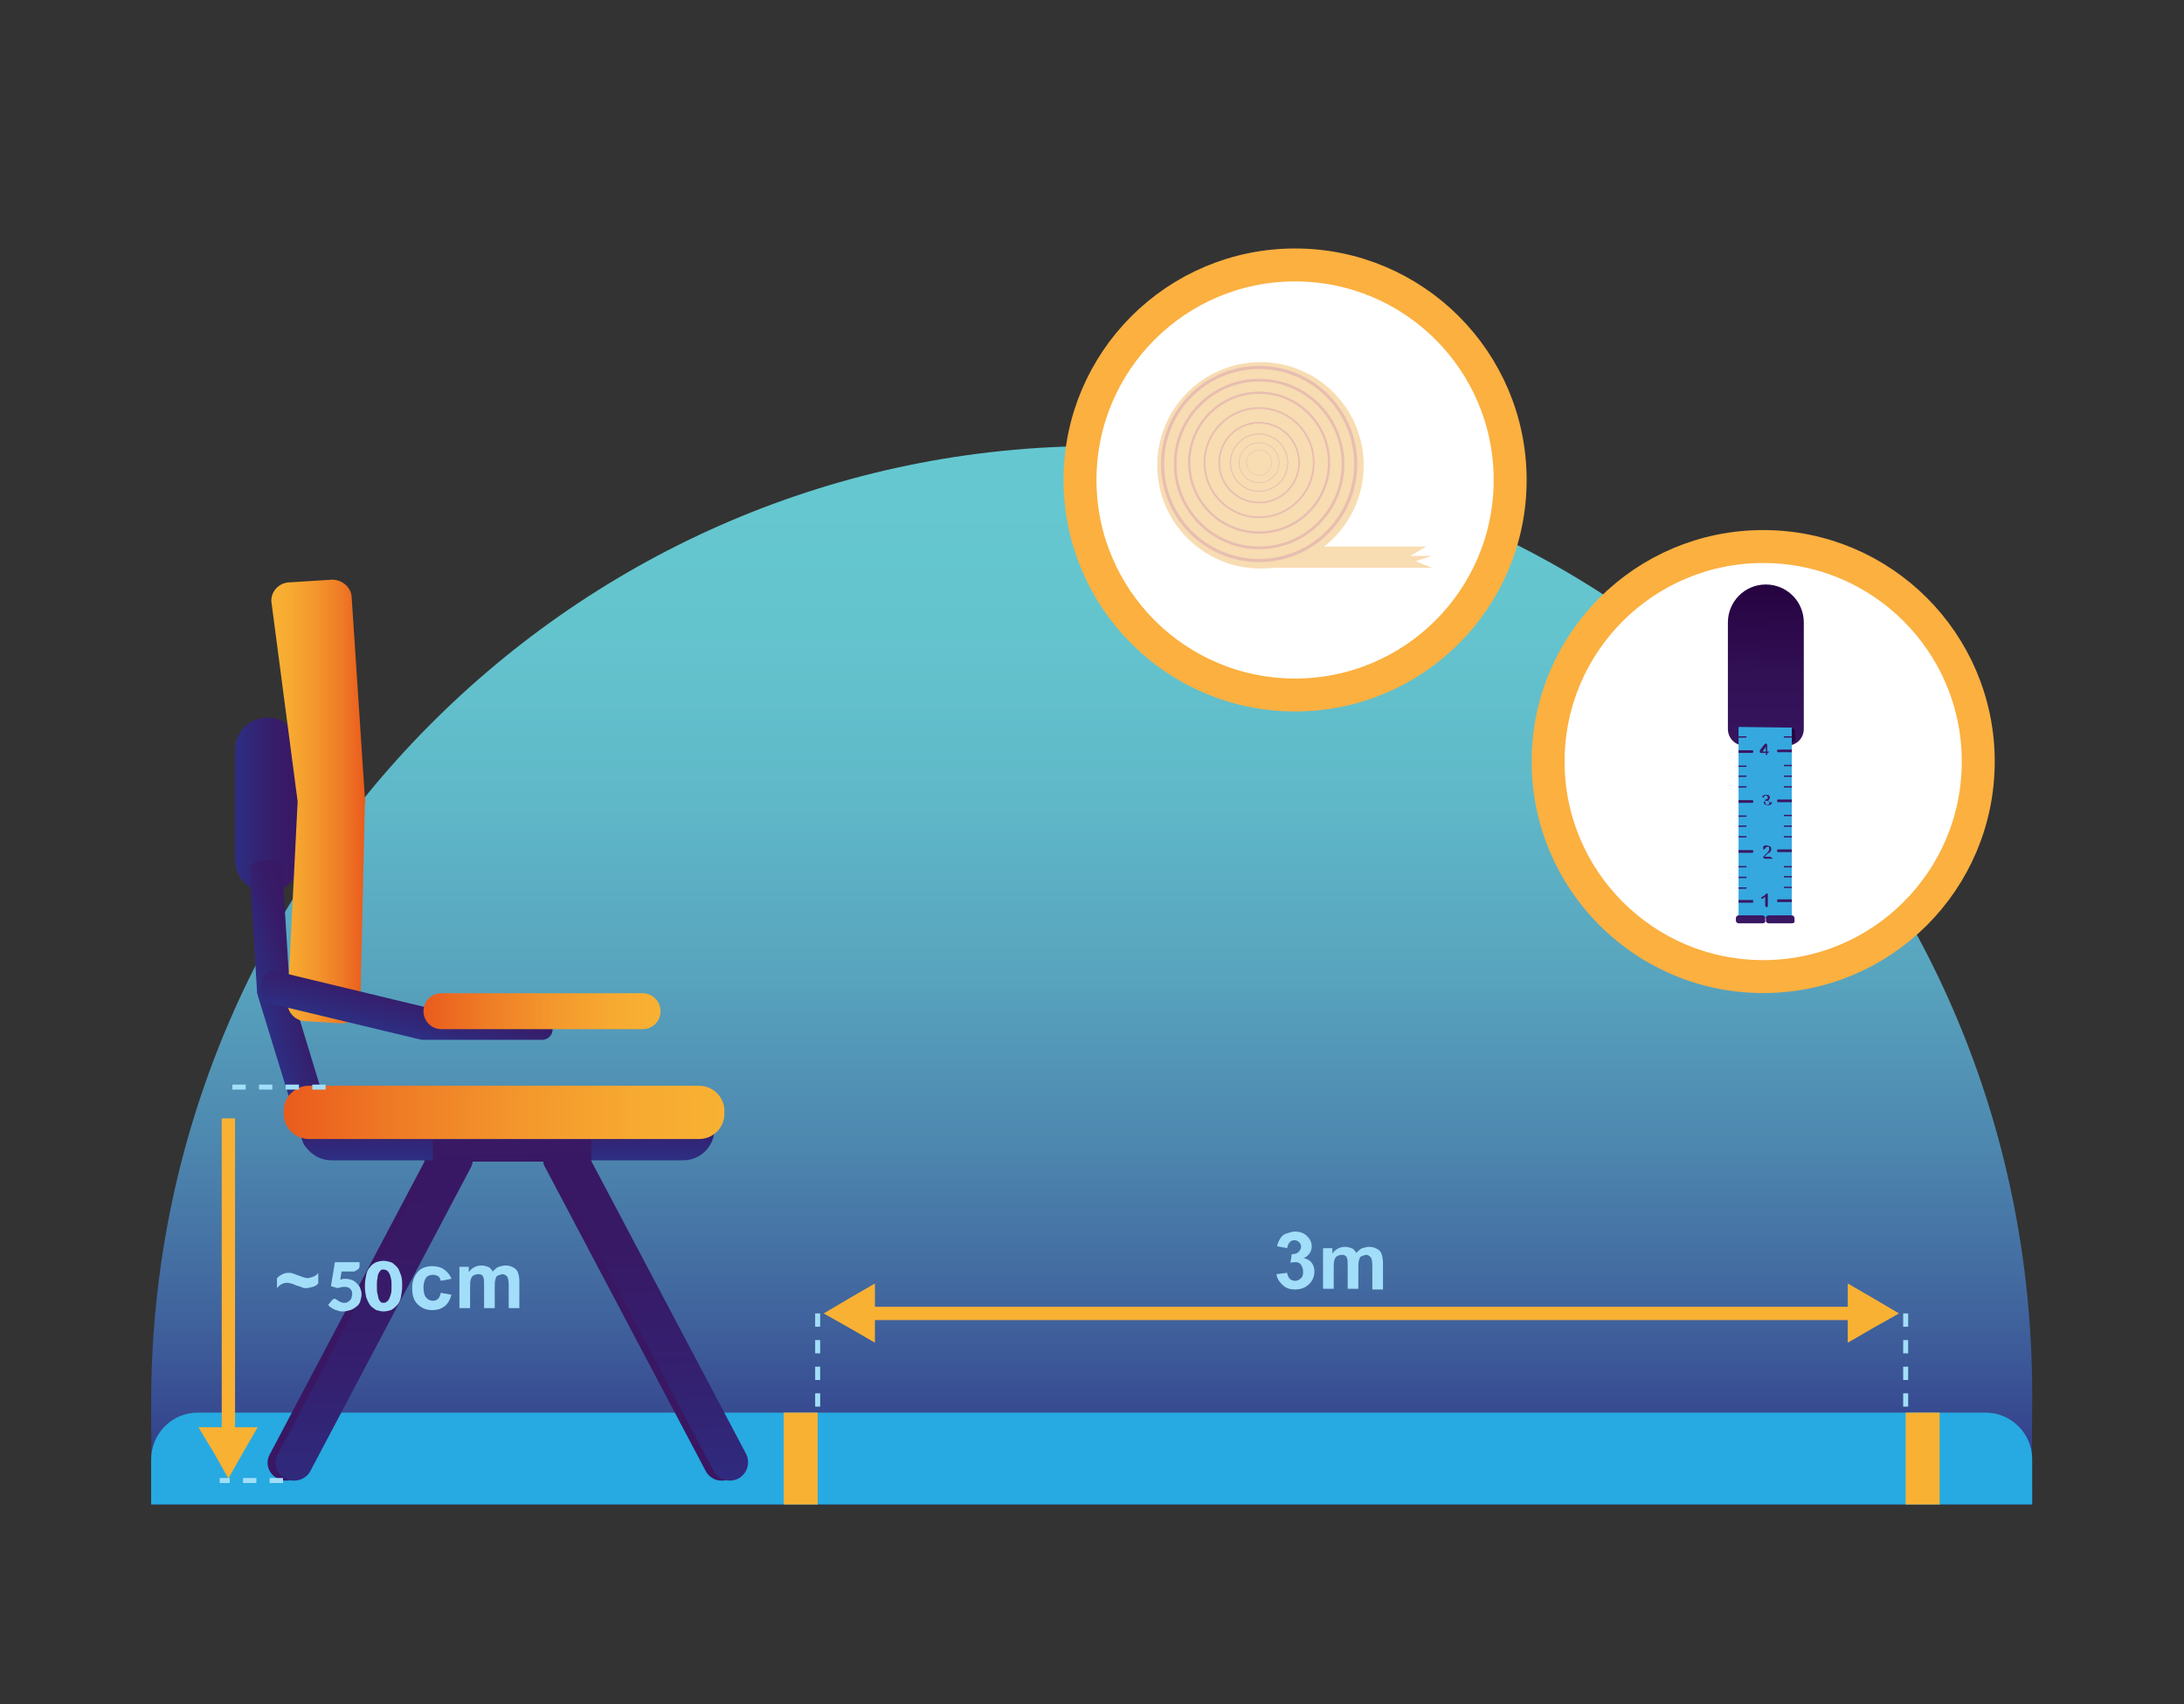 <?xml version="1.0" encoding="utf-8"?>
<!-- Generator: Adobe Illustrator 25.2.1, SVG Export Plug-In . SVG Version: 6.00 Build 0)  -->
<svg version="1.1" xmlns="http://www.w3.org/2000/svg" xmlns:xlink="http://www.w3.org/1999/xlink" x="0px" y="0px"
	 viewBox="0 0 328 256" style="enable-background:new 0 0 328 256;" xml:space="preserve">
<rect x="0" y="0" width="328" height="256" fill="#333333" stroke="none"/>
<style type="text/css">
	.st0{fill:url(#SVGID_1_);}
	.st1{fill:#27AAE1;}
	.st2{fill:#F8B133;}
	.st3{fill:#A2DEF9;}
	.st4{opacity:0.5;fill:#A2DEF9;}
	.st5{fill:#A2DEF9;stroke:#FCEA0D;stroke-width:2.642;stroke-miterlimit:10;}
	.st6{fill:#A2DEF9;stroke:#F5F5F5;stroke-width:0.44;stroke-linecap:round;stroke-miterlimit:10;}
	.st7{fill:#A2DEF9;stroke:#DBDDDE;stroke-width:0.881;stroke-linecap:round;stroke-miterlimit:10;}
	.st8{fill:#A2DEF9;stroke:#260340;stroke-width:0.881;stroke-linecap:round;stroke-miterlimit:10;}
	.st9{fill:#A2DEF9;stroke:#F8B133;stroke-width:0.881;stroke-miterlimit:10;}
	.st10{fill:#A2DEF9;stroke:#1D70B7;stroke-width:0.44;stroke-linecap:round;stroke-miterlimit:10;}
	
		.st11{fill:#A2DEF9;stroke:#A2DEF9;stroke-width:0.22;stroke-linecap:round;stroke-linejoin:round;stroke-miterlimit:10;stroke-dasharray:2.642;}
	.st12{fill:#FFFFFF;}
	.st13{fill:url(#SVGID_2_);}
	.st14{fill:url(#SVGID_3_);}
	.st15{fill:url(#SVGID_4_);}
	.st16{fill:url(#SVGID_5_);}
	.st17{fill:url(#SVGID_6_);}
	.st18{fill:url(#SVGID_7_);}
	.st19{fill:none;stroke:#F8B133;stroke-width:2.353;stroke-linecap:round;stroke-linejoin:round;stroke-miterlimit:10;}
	.st20{fill:#EF4136;}
	.st21{fill:#534741;}
	.st22{fill:#4D4D4D;}
	.st23{fill:url(#SVGID_8_);}
	.st24{fill:#F29100;}
	.st25{fill:#35A8E0;}
	.st26{fill:#E84E1B;}
	.st27{fill:url(#SVGID_9_);}
	.st28{fill:url(#SVGID_10_);}
	.st29{fill:url(#SVGID_11_);}
	.st30{fill:url(#SVGID_12_);}
	.st31{fill:#160031;}
	.st32{fill:none;stroke:#FCEA0D;stroke-width:2.642;stroke-miterlimit:10;}
	.st33{fill:none;stroke:#F5F5F5;stroke-width:0.44;stroke-linecap:round;stroke-miterlimit:10;}
	.st34{opacity:0.5;fill:#160031;}
	.st35{fill:#160031;stroke:#DBDDDE;stroke-width:0.881;stroke-linecap:round;stroke-miterlimit:10;}
	.st36{fill:none;stroke:#DBDDDE;stroke-width:0.881;stroke-linecap:round;stroke-miterlimit:10;}
	.st37{fill:#1D70B7;stroke:#260340;stroke-width:0.881;stroke-linecap:round;stroke-miterlimit:10;}
	.st38{fill:none;stroke:#955D61;stroke-width:0.881;stroke-linecap:round;stroke-miterlimit:10;}
	.st39{fill:url(#SVGID_13_);}
	.st40{fill:url(#SVGID_14_);}
	.st41{fill:none;stroke:#E84E1B;stroke-width:0.44;stroke-linecap:round;stroke-miterlimit:10;}
	.st42{fill:none;stroke:#F8B133;stroke-width:0.881;stroke-miterlimit:10;}
	.st43{fill:none;stroke:#1D70B7;stroke-width:0.44;stroke-linecap:round;stroke-miterlimit:10;}
	.st44{fill:none;stroke:#E84E1B;stroke-width:0.44;stroke-linecap:round;stroke-linejoin:round;stroke-miterlimit:10;}
	.st45{fill:none;}
	
		.st46{fill:none;stroke:#A2DEF9;stroke-width:0.22;stroke-linecap:round;stroke-linejoin:round;stroke-miterlimit:10;stroke-dasharray:2.642;}
	.st47{fill:#260340;}
	.st48{fill:#391763;}
	.st49{fill:url(#SVGID_15_);}
	.st50{fill:#897CBA;}
	.st51{fill:url(#SVGID_16_);}
	.st52{fill:url(#SVGID_17_);}
	.st53{fill:url(#SVGID_18_);}
	.st54{fill:url(#SVGID_19_);}
	.st55{fill:url(#SVGID_20_);}
	.st56{fill:url(#SVGID_21_);}
	.st57{fill:none;stroke:#897CBA;stroke-width:0.44;stroke-linecap:round;stroke-linejoin:round;stroke-miterlimit:10;}
	.st58{fill:none;stroke:#897CBA;stroke-width:0.44;stroke-miterlimit:10;}
	.st59{fill:#897CBA;stroke:#897CBA;stroke-width:0.44;stroke-miterlimit:10;}
	.st60{fill:url(#SVGID_22_);}
	.st61{fill:#F8DCB2;}
	.st62{fill:none;stroke:url(#SVGID_23_);stroke-width:3;stroke-linecap:round;stroke-linejoin:round;stroke-miterlimit:10;}
	.st63{fill:none;stroke:url(#SVGID_24_);stroke-width:3;stroke-linecap:round;stroke-linejoin:round;stroke-miterlimit:10;}
	.st64{fill:url(#SVGID_25_);}
	.st65{fill:url(#SVGID_26_);}
	.st66{fill:url(#SVGID_27_);}
	.st67{fill:url(#SVGID_28_);}
	.st68{fill:url(#SVGID_29_);}
	.st69{fill:url(#SVGID_30_);}
	.st70{fill:url(#SVGID_31_);}
	.st71{fill:url(#SVGID_32_);}
	.st72{fill:url(#SVGID_33_);}
	.st73{fill:url(#SVGID_34_);}
	.st74{fill:none;stroke:#A2DEF9;stroke-width:0.25;stroke-miterlimit:10;stroke-dasharray:2;}
	.st75{fill:url(#SVGID_35_);}
	.st76{fill:url(#SVGID_36_);}
	.st77{fill:url(#SVGID_37_);}
	.st78{fill:url(#SVGID_38_);}
	.st79{fill:url(#SVGID_39_);}
	.st80{fill:url(#SVGID_40_);}
	.st81{fill:url(#SVGID_41_);}
	.st82{fill:url(#SVGID_42_);}
	.st83{fill:url(#SVGID_43_);}
	.st84{fill:url(#SVGID_44_);}
	.st85{fill:url(#SVGID_45_);}
	.st86{fill:#DBDDDE;}
	.st87{fill:none;stroke:#897CBA;stroke-width:0.285;stroke-linecap:round;stroke-linejoin:round;stroke-miterlimit:10;}
	.st88{fill:url(#SVGID_46_);}
	.st89{fill:url(#SVGID_47_);}
	.st90{fill:url(#SVGID_48_);}
	.st91{fill:url(#SVGID_49_);}
	.st92{fill:url(#SVGID_50_);}
	.st93{fill:url(#SVGID_51_);}
	.st94{fill:url(#SVGID_52_);}
	.st95{fill:url(#SVGID_53_);}
	.st96{fill:url(#SVGID_54_);}
	.st97{fill:url(#SVGID_55_);}
	.st98{fill:url(#SVGID_56_);}
	.st99{fill:url(#SVGID_57_);}
	.st100{fill:url(#SVGID_58_);}
	.st101{fill:url(#SVGID_59_);}
	.st102{fill:url(#SVGID_60_);}
	.st103{fill:none;stroke:#A2DEF9;stroke-width:0.927;stroke-miterlimit:10;}
	.st104{fill:url(#SVGID_61_);}
	.st105{fill:url(#SVGID_62_);}
	.st106{fill:url(#SVGID_63_);}
	
		.st107{fill:none;stroke:#A2DEF9;stroke-width:0.204;stroke-linecap:round;stroke-linejoin:round;stroke-miterlimit:10;stroke-dasharray:2.449;}
	.st108{fill:url(#SVGID_64_);}
	.st109{fill:url(#SVGID_65_);}
	.st110{fill:url(#SVGID_66_);}
	.st111{fill:url(#SVGID_67_);}
	.st112{fill:none;stroke:#FCEA0D;stroke-width:2.449;stroke-miterlimit:10;}
	.st113{fill:none;stroke:#F5F5F5;stroke-width:0.408;stroke-linecap:round;stroke-miterlimit:10;}
	.st114{fill:#1D70B7;stroke:#260340;stroke-width:0.816;stroke-linecap:round;stroke-miterlimit:10;}
	.st115{fill:none;stroke:#955D61;stroke-width:0.816;stroke-linecap:round;stroke-miterlimit:10;}
	.st116{fill:url(#SVGID_68_);}
	.st117{fill:url(#SVGID_69_);}
	.st118{fill:none;stroke:#E84E1B;stroke-width:0.408;stroke-linecap:round;stroke-miterlimit:10;}
	.st119{fill:none;stroke:#F8B133;stroke-width:0.816;stroke-miterlimit:10;}
	.st120{fill:none;stroke:#1D70B7;stroke-width:0.408;stroke-linecap:round;stroke-miterlimit:10;}
	.st121{fill:none;stroke:#E84E1B;stroke-width:0.408;stroke-linecap:round;stroke-linejoin:round;stroke-miterlimit:10;}
	.st122{fill:url(#SVGID_70_);}
	.st123{fill:url(#SVGID_71_);}
	.st124{fill:url(#SVGID_72_);}
	.st125{fill:none;stroke:#897CBA;stroke-width:0.408;stroke-linecap:round;stroke-linejoin:round;stroke-miterlimit:10;}
	.st126{fill:none;stroke:#897CBA;stroke-width:0.408;stroke-miterlimit:10;}
	.st127{fill:#897CBA;stroke:#897CBA;stroke-width:0.408;stroke-miterlimit:10;}
	.st128{fill:url(#SVGID_73_);}
	.st129{fill:none;stroke:#DBDDDE;stroke-width:0.816;stroke-linecap:round;stroke-miterlimit:10;}
	.st130{fill:url(#SVGID_74_);}
	.st131{fill:url(#SVGID_75_);}
	.st132{fill:url(#SVGID_76_);}
	.st133{fill:url(#SVGID_77_);}
	.st134{fill:url(#SVGID_78_);}
	.st135{fill:none;stroke:url(#SVGID_79_);stroke-width:2.781;stroke-linecap:round;stroke-linejoin:round;stroke-miterlimit:10;}
	.st136{fill:#F5F5F5;}
	.st137{fill:#2D2E82;}
	.st138{opacity:0.35;fill:none;stroke:#897CBA;stroke-width:0.645;stroke-linecap:round;stroke-miterlimit:10;}
	.st139{opacity:0.35;fill:#897CBA;}
	.st140{fill:none;stroke:#FBB040;stroke-width:6.594;stroke-miterlimit:10;}
	.st141{fill:url(#SVGID_80_);}
	.st142{fill:url(#SVGID_81_);}
	.st143{fill:#808080;}
	.st144{fill:url(#SVGID_82_);}
	.st145{fill:none;stroke:#A2DEF9;stroke-width:0.279;stroke-miterlimit:10;stroke-dasharray:2.231;}
	.st146{fill:none;stroke:#FCEA0D;stroke-width:2.947;stroke-miterlimit:10;}
	.st147{fill:none;stroke:#F5F5F5;stroke-width:0.491;stroke-linecap:round;stroke-miterlimit:10;}
	.st148{fill:url(#SVGID_83_);}
	.st149{fill:url(#SVGID_84_);}
	.st150{fill:url(#SVGID_85_);}
	.st151{fill:#F7941D;stroke:#391763;stroke-width:0.734;stroke-miterlimit:10;}
	.st152{opacity:0.35;fill:none;stroke:#897CBA;stroke-width:0.178;stroke-linecap:round;stroke-miterlimit:10;}
	.st153{fill:none;stroke:url(#SVGID_86_);stroke-width:2.41;stroke-linecap:round;stroke-linejoin:round;stroke-miterlimit:10;}
	.st154{fill:url(#SVGID_87_);}
	.st155{fill:url(#SVGID_88_);}
	.st156{fill:none;stroke:#FBB040;stroke-width:6.53;stroke-miterlimit:10;}
	.st157{fill:url(#SVGID_89_);}
	.st158{fill:url(#SVGID_90_);}
	.st159{fill:url(#SVGID_91_);}
	.st160{fill:url(#SVGID_92_);}
	.st161{fill:url(#SVGID_93_);}
	.st162{fill:url(#SVGID_94_);}
	.st163{fill:url(#SVGID_95_);}
	.st164{fill:url(#SVGID_96_);}
	.st165{fill:url(#SVGID_97_);}
	.st166{fill:url(#SVGID_98_);}
	.st167{fill:none;stroke:#F8B133;stroke-width:2;stroke-miterlimit:10;}
	.st168{fill:none;stroke:#A2DEF9;stroke-width:0.75;stroke-miterlimit:10;stroke-dasharray:2;}
	.st169{fill:#FFFFFF;stroke:#FBB040;stroke-width:4.949;stroke-miterlimit:10;}
	.st170{fill:url(#SVGID_99_);}
	.st171{fill:none;stroke:#E7BEB0;stroke-width:0.468;stroke-miterlimit:10;}
	.st172{fill:none;stroke:#E7BEB0;stroke-width:0.406;stroke-miterlimit:10;}
	.st173{fill:none;stroke:#E7BEB0;stroke-width:0.339;stroke-miterlimit:10;}
	.st174{fill:none;stroke:#E7BEB0;stroke-width:0.266;stroke-miterlimit:10;}
	.st175{fill:none;stroke:#E7BEB0;stroke-width:0.195;stroke-miterlimit:10;}
	.st176{fill:none;stroke:#E7BEB0;stroke-width:0.139;stroke-miterlimit:10;}
	.st177{fill:none;stroke:#E7BEB0;stroke-width:9.645370e-02;stroke-miterlimit:10;}
	.st178{fill:none;stroke:#E7BEB0;stroke-width:6.288800e-02;stroke-miterlimit:10;}
	.st179{fill:url(#SVGID_100_);}
	.st180{fill:url(#SVGID_101_);}
	.st181{fill:url(#SVGID_102_);}
	.st182{fill:url(#SVGID_103_);}
	.st183{fill:url(#SVGID_104_);}
	.st184{fill:none;stroke:#E84E1B;stroke-width:0.5;stroke-linecap:round;stroke-linejoin:round;stroke-miterlimit:10;}
	.st185{fill:url(#SVGID_105_);}
	.st186{fill:none;stroke:#35A8E0;stroke-linecap:round;stroke-linejoin:round;stroke-miterlimit:10;}
	.st187{fill:url(#SVGID_106_);}
	.st188{fill:url(#SVGID_107_);}
	.st189{fill:url(#SVGID_108_);}
	.st190{fill:url(#SVGID_109_);}
	.st191{fill:url(#SVGID_110_);}
	.st192{fill:#FFFFFF;stroke:#FBB040;stroke-width:6;stroke-miterlimit:10;}
	.st193{fill:#177466;}
	.st194{fill:url(#SVGID_111_);}
	.st195{fill:url(#SVGID_112_);}
	.st196{fill:url(#SVGID_113_);}
	.st197{fill:none;stroke:#E84E1B;stroke-width:0.234;stroke-linecap:round;stroke-linejoin:round;stroke-miterlimit:10;}
	.st198{fill:#142A2D;}
	.st199{fill:none;stroke:#00A79D;stroke-width:0.469;stroke-linecap:round;stroke-miterlimit:10;}
	.st200{fill:url(#SVGID_114_);}
	.st201{fill:url(#SVGID_115_);}
	.st202{fill:#FFFFFF;stroke:#FBB040;stroke-width:7;stroke-miterlimit:10;}
	.st203{fill:url(#SVGID_116_);}
	.st204{fill:#FCEA0D;}
	.st205{fill:url(#SVGID_117_);}
	.st206{fill:#2BB673;}
	.st207{fill:url(#SVGID_118_);}
	.st208{fill:url(#SVGID_119_);}
	.st209{fill:url(#SVGID_120_);}
	.st210{fill:none;stroke:#E84E1B;stroke-width:0.846;stroke-linecap:round;stroke-linejoin:round;stroke-miterlimit:10;}
	.st211{fill:url(#SVGID_121_);}
	.st212{fill:url(#SVGID_122_);}
	.st213{fill:url(#SVGID_123_);}
	.st214{fill:url(#SVGID_124_);}
	.st215{fill:url(#SVGID_125_);}
	.st216{fill:url(#SVGID_126_);}
	.st217{fill:none;stroke:#897CBA;stroke-width:1.169;stroke-miterlimit:10;}
	.st218{fill:#897CBA;stroke:#897CBA;stroke-width:1.169;stroke-miterlimit:10;}
	.st219{fill:#897CBA;stroke:#897CBA;stroke-width:0.78;stroke-miterlimit:10;}
	.st220{fill:url(#SVGID_127_);}
	.st221{fill:url(#SVGID_128_);}
	.st222{fill:#FFFFFF;stroke:#FBB040;stroke-width:7.425;stroke-miterlimit:10;}
	.st223{fill:url(#SVGID_129_);}
	.st224{fill:url(#SVGID_130_);}
	.st225{fill:url(#SVGID_131_);}
	.st226{fill:none;stroke:#E84E1B;stroke-width:0.684;stroke-linecap:round;stroke-linejoin:round;stroke-miterlimit:10;}
	.st227{fill:url(#SVGID_132_);}
	.st228{fill:url(#SVGID_133_);}
	.st229{fill:url(#SVGID_134_);}
	.st230{fill:url(#SVGID_135_);}
	.st231{fill:url(#SVGID_136_);}
	.st232{fill:url(#SVGID_137_);}
	.st233{fill:none;stroke:#897CBA;stroke-width:0.946;stroke-miterlimit:10;}
	.st234{fill:#897CBA;stroke:#897CBA;stroke-width:0.946;stroke-miterlimit:10;}
	.st235{fill:#897CBA;stroke:#897CBA;stroke-width:0.63;stroke-miterlimit:10;}
	.st236{fill:url(#SVGID_138_);}
	.st237{fill:url(#SVGID_139_);}
	.st238{fill:url(#SVGID_140_);}
	.st239{fill:url(#SVGID_141_);}
	.st240{fill:none;stroke:#A2DEF9;stroke-width:0.315;stroke-miterlimit:10;stroke-dasharray:2.52;}
	.st241{fill:none;stroke:#FCEA0D;stroke-width:3.329;stroke-miterlimit:10;}
	.st242{fill:none;stroke:#F5F5F5;stroke-width:0.555;stroke-linecap:round;stroke-miterlimit:10;}
	.st243{fill:url(#SVGID_142_);}
	.st244{fill:url(#SVGID_143_);}
	.st245{fill:url(#SVGID_144_);}
	.st246{fill:#F7941D;stroke:#391763;stroke-width:0.829;stroke-miterlimit:10;}
	.st247{opacity:0.35;fill:none;stroke:#897CBA;stroke-width:0.741;stroke-linecap:round;stroke-miterlimit:10;}
	.st248{opacity:0.35;fill:none;stroke:#897CBA;stroke-width:0.203;stroke-linecap:round;stroke-miterlimit:10;}
	.st249{fill:none;stroke:url(#SVGID_145_);stroke-width:2.723;stroke-linecap:round;stroke-linejoin:round;stroke-miterlimit:10;}
	.st250{fill:#FFFFFF;stroke:#FBB040;stroke-width:7.302;stroke-miterlimit:10;}
	.st251{fill:url(#SVGID_146_);}
	.st252{fill:url(#SVGID_147_);}
	.st253{fill:url(#SVGID_148_);}
	.st254{fill:url(#SVGID_149_);}
	.st255{fill:url(#SVGID_150_);}
	.st256{fill:url(#SVGID_151_);}
	.st257{opacity:0.35;fill:none;stroke:#897CBA;stroke-width:1.151;stroke-linecap:round;stroke-miterlimit:10;}
	.st258{fill:url(#SVGID_152_);}
	.st259{fill:url(#SVGID_153_);}
	.st260{fill:none;stroke:url(#SVGID_154_);stroke-width:2.399;stroke-linecap:round;stroke-linejoin:round;stroke-miterlimit:10;}
</style>
<g id="TUG_test_uitvoering">
</g>
<g id="stop_knop_close_up">
</g>
<g id="Afmetingen_stoel">
	<linearGradient id="SVGID_1_" gradientUnits="userSpaceOnUse" x1="164" y1="69.1" x2="164" y2="228.206">
		<stop  offset="0" style="stop-color:#65C8D0"/>
		<stop  offset="0.16" style="stop-color:#64C4CE"/>
		<stop  offset="0.322" style="stop-color:#5FB8C8"/>
		<stop  offset="0.484" style="stop-color:#58A4BE"/>
		<stop  offset="0.646" style="stop-color:#4D87AF"/>
		<stop  offset="0.809" style="stop-color:#40639D"/>
		<stop  offset="0.971" style="stop-color:#303787"/>
		<stop  offset="1" style="stop-color:#2D2E82"/>
	</linearGradient>
	<path class="st0" d="M305.2,210.6c0,4.7-0.1,9.7,0,15.4H22.7c0-4,0.1-8.5,0-12.4c0-1,0-2,0-2.9c0-79.4,63.7-143.7,142.3-143.7
		S305.8,131.2,305.2,210.6z"/>
	<path class="st1" d="M305.2,226H22.7v-6.8c0-3.8,3.1-7,7-7h268.5c3.8,0,7,3.1,7,7V226z"/>
	<g>
		<linearGradient id="SVGID_2_" gradientUnits="userSpaceOnUse" x1="35.282" y1="120.862" x2="45.029" y2="120.862">
			<stop  offset="2.820513e-02" style="stop-color:#2D2E82"/>
			<stop  offset="0.173" style="stop-color:#30297B"/>
			<stop  offset="0.653" style="stop-color:#371C69"/>
			<stop  offset="1" style="stop-color:#391763"/>
		</linearGradient>
		<path class="st13" d="M40.2,134h-0.1c-2.7,0-4.8-2.2-4.8-4.8v-16.6c0-2.7,2.2-4.8,4.8-4.8h0.1c2.7,0,4.8,2.2,4.8,4.8v16.6
			C45,131.8,42.9,134,40.2,134z"/>
		
			<linearGradient id="SVGID_3_" gradientUnits="userSpaceOnUse" x1="43.06" y1="170.48" x2="51.968" y2="170.48" gradientTransform="matrix(0.959 -0.285 -0.285 -0.959 46.88 327.882)">
			<stop  offset="2.820513e-02" style="stop-color:#2D2E82"/>
			<stop  offset="0.173" style="stop-color:#30297B"/>
			<stop  offset="0.653" style="stop-color:#371C69"/>
			<stop  offset="1" style="stop-color:#391763"/>
		</linearGradient>
		<path class="st14" d="M42.4,130.7l1.1,17.5l6.7,22c0.3,0.9-0.3,1.9-1.2,2.2l-1.2,0.4c-1,0.3-2-0.3-2.3-1.2l-6.8-22.1
			c0,0,0-0.1,0-0.1c-0.1-0.1-0.1-0.3-0.1-0.5L37.5,131c-0.1-0.9,0.6-1.6,1.5-1.7l1.7-0.1C41.6,129.2,42.4,129.9,42.4,130.7z"/>
		<linearGradient id="SVGID_4_" gradientUnits="userSpaceOnUse" x1="40.767" y1="120.46" x2="54.864" y2="120.46">
			<stop  offset="0" style="stop-color:#F8B133"/>
			<stop  offset="0.185" style="stop-color:#F7AB31"/>
			<stop  offset="0.437" style="stop-color:#F4992D"/>
			<stop  offset="0.726" style="stop-color:#EF7D26"/>
			<stop  offset="1" style="stop-color:#EA5B1D"/>
		</linearGradient>
		<path class="st15" d="M54.8,119.9l-2-30.4c-0.2-1.5-1.7-2.6-3.3-2.4l-6.3,0.4c-1.6,0.2-2.7,1.7-2.4,3.2l3.9,29.7l-1.5,29.9
			c-0.2,1.6,1,3,2.6,3.1l5.1,0.3c1.6,0.2,3-0.9,3.2-2.5l0.7-30.5c0,0,0,0,0,0C54.9,120.4,54.9,120.2,54.8,119.9z"/>
		<path class="st48" d="M110.8,218.5l-23.3-44.1h0v-3c0-0.1-0.1-0.2-0.2-0.2H63.9c-0.1,0-0.2,0.1-0.2,0.2v3h0.1l-23.3,44.1
			c-0.7,1.3-0.2,2.9,1.2,3.6h0c1.3,0.7,3,0.2,3.7-1.1l24.1-45.6c0.2-0.3,0.2-0.6,0.3-0.9h11.8c0,0.3,0.1,0.6,0.3,0.9l24.1,45.6
			c0.7,1.3,2.3,1.8,3.7,1.1h0C110.9,221.4,111.5,219.8,110.8,218.5z"/>
		
			<linearGradient id="SVGID_5_" gradientUnits="userSpaceOnUse" x1="169.361" y1="147.69" x2="178.825" y2="147.69" gradientTransform="matrix(0 -1 1 0 -71.54 343.723)">
			<stop  offset="2.820513e-02" style="stop-color:#2D2E82"/>
			<stop  offset="0.173" style="stop-color:#30297B"/>
			<stop  offset="0.653" style="stop-color:#371C69"/>
			<stop  offset="1" style="stop-color:#391763"/>
		</linearGradient>
		<path class="st16" d="M107.3,169.6L107.3,169.6c0,2.6-2.1,4.7-4.7,4.7H49.8c-2.6,0-4.7-2.1-4.7-4.7l0,0c0-2.6,2.1-4.7,4.7-4.7
			h52.8C105.2,164.9,107.3,167,107.3,169.6z"/>
		
			<linearGradient id="SVGID_6_" gradientUnits="userSpaceOnUse" x1="238.121" y1="167.096" x2="304.322" y2="167.096" gradientTransform="matrix(-1 0 0 1 346.936 0)">
			<stop  offset="0" style="stop-color:#F8B133"/>
			<stop  offset="0.185" style="stop-color:#F7AB31"/>
			<stop  offset="0.437" style="stop-color:#F4992D"/>
			<stop  offset="0.726" style="stop-color:#EF7D26"/>
			<stop  offset="1" style="stop-color:#EA5B1D"/>
		</linearGradient>
		<path class="st17" d="M46.4,171.1H105c2.1,0,3.8-1.7,3.8-3.8v-0.4c0-2.1-1.7-3.8-3.8-3.8H46.4c-2.1,0-3.8,1.7-3.8,3.8v0.4
			C42.6,169.4,44.3,171.1,46.4,171.1z"/>
		<linearGradient id="SVGID_7_" gradientUnits="userSpaceOnUse" x1="76.995" y1="228.311" x2="76.035" y2="159.381">
			<stop  offset="2.820513e-02" style="stop-color:#2D2E82"/>
			<stop  offset="7.479797e-02" style="stop-color:#2F2B7E"/>
			<stop  offset="0.315" style="stop-color:#34206F"/>
			<stop  offset="0.593" style="stop-color:#381966"/>
			<stop  offset="1" style="stop-color:#391763"/>
		</linearGradient>
		<path class="st18" d="M112.1,218.5l-23.3-44.1h0v-3c0-0.1-0.1-0.2-0.2-0.2H65.2c-0.1,0-0.2,0.1-0.2,0.2v3H65l-23.3,44.1
			c-0.7,1.3-0.2,2.9,1.2,3.6h0c1.3,0.7,3,0.2,3.7-1.1l24.1-45.6c0.2-0.3,0.2-0.6,0.3-0.9h11.8c0,0.3,0.1,0.6,0.3,0.9l24.1,45.6
			c0.7,1.3,2.3,1.8,3.7,1.1h0C112.2,221.4,112.7,219.8,112.1,218.5z"/>
		
			<linearGradient id="SVGID_8_" gradientUnits="userSpaceOnUse" x1="67.441" y1="151.458" x2="76.349" y2="151.458" gradientTransform="matrix(0.227 -0.974 0.974 0.227 -102.67 186.725)">
			<stop  offset="2.820513e-02" style="stop-color:#2D2E82"/>
			<stop  offset="0.173" style="stop-color:#30297B"/>
			<stop  offset="0.653" style="stop-color:#371C69"/>
			<stop  offset="1" style="stop-color:#391763"/>
		</linearGradient>
		<path class="st23" d="M81.4,151.3l-17.5,0l-22.4-5.4c-0.9-0.2-1.9,0.4-2.1,1.3l-0.3,1.3c-0.2,1,0.4,2,1.3,2.2l22.5,5.4
			c0,0,0.1,0,0.1,0c0.2,0.1,0.3,0.1,0.5,0.1l17.9,0c0.9,0,1.6-0.7,1.6-1.6l0-1.7C83,152.1,82.3,151.4,81.4,151.3z"/>
		
			<linearGradient id="SVGID_9_" gradientUnits="userSpaceOnUse" x1="247.716" y1="151.891" x2="283.375" y2="151.891" gradientTransform="matrix(-1 0 0 1 346.936 0)">
			<stop  offset="0" style="stop-color:#F8B133"/>
			<stop  offset="0.185" style="stop-color:#F7AB31"/>
			<stop  offset="0.437" style="stop-color:#F4992D"/>
			<stop  offset="0.726" style="stop-color:#EF7D26"/>
			<stop  offset="1" style="stop-color:#EA5B1D"/>
		</linearGradient>
		<path class="st27" d="M66.3,154.6h30.2c1.5,0,2.7-1.2,2.7-2.7l0,0c0-1.5-1.2-2.7-2.7-2.7H66.3c-1.5,0-2.7,1.2-2.7,2.7l0,0
			C63.6,153.4,64.8,154.6,66.3,154.6z"/>
	</g>
	<rect x="117.7" y="212.2" class="st2" width="5.1" height="13.8"/>
	<rect x="286.2" y="212.2" class="st2" width="5.1" height="13.8"/>
	<polygon class="st2" points="131.4,197.3 131.4,201.7 127.6,199.5 123.7,197.3 127.6,195 131.4,192.8 	"/>
	<polygon class="st2" points="34.3,214.4 29.8,214.4 32.1,218.2 34.3,222.1 36.5,218.2 38.7,214.4 	"/>
	<polygon class="st2" points="277.5,197.3 277.5,201.7 281.3,199.5 285.2,197.3 281.3,195 277.5,192.8 	"/>
	<line class="st167" x1="127.6" y1="197.3" x2="282.3" y2="197.3"/>
	<line class="st167" x1="34.3" y1="168" x2="34.3" y2="215.6"/>
	<line class="st168" x1="122.8" y1="197.3" x2="122.8" y2="212.2"/>
	<line class="st168" x1="48.9" y1="163.3" x2="33.9" y2="163.3"/>
	<line class="st168" x1="42.5" y1="222.4" x2="33" y2="222.4"/>
	<line class="st168" x1="286.2" y1="197.3" x2="286.2" y2="212.2"/>
	<g>
		<path class="st3" d="M191.7,191.4l1.6-0.2c0.1,0.4,0.2,0.7,0.4,0.9s0.5,0.3,0.8,0.3c0.3,0,0.6-0.1,0.9-0.4s0.3-0.6,0.3-1
			c0-0.4-0.1-0.7-0.3-1s-0.5-0.4-0.8-0.4c-0.2,0-0.5,0-0.8,0.1l0.2-1.3c0.4,0,0.8-0.1,1-0.3s0.4-0.5,0.4-0.8c0-0.3-0.1-0.5-0.3-0.7
			s-0.4-0.3-0.7-0.3c-0.3,0-0.5,0.1-0.7,0.3s-0.3,0.5-0.4,0.9l-1.5-0.3c0.1-0.5,0.3-0.9,0.5-1.2s0.5-0.6,0.9-0.7s0.8-0.3,1.3-0.3
			c0.8,0,1.5,0.3,1.9,0.8c0.4,0.4,0.6,0.9,0.6,1.4c0,0.8-0.4,1.4-1.2,1.8c0.5,0.1,0.9,0.3,1.2,0.7s0.4,0.8,0.4,1.3
			c0,0.8-0.3,1.4-0.8,1.9s-1.2,0.8-2.1,0.8c-0.8,0-1.4-0.2-1.9-0.7S191.8,192.1,191.7,191.4z"/>
		<path class="st3" d="M198.6,187.5h1.5v0.8c0.5-0.7,1.2-1,1.9-1c0.4,0,0.7,0.1,1,0.2s0.5,0.4,0.7,0.7c0.3-0.3,0.6-0.6,0.9-0.7
			s0.7-0.2,1-0.2c0.5,0,0.8,0.1,1.2,0.3s0.6,0.5,0.7,0.8c0.1,0.3,0.2,0.7,0.2,1.3v4h-1.6v-3.6c0-0.6-0.1-1-0.2-1.2
			c-0.2-0.2-0.4-0.4-0.7-0.4c-0.2,0-0.4,0.1-0.7,0.2s-0.3,0.3-0.4,0.6s-0.1,0.7-0.1,1.3v3h-1.6v-3.4c0-0.6,0-1-0.1-1.2
			s-0.1-0.3-0.3-0.4s-0.3-0.1-0.5-0.1c-0.3,0-0.5,0.1-0.7,0.2s-0.3,0.3-0.4,0.6s-0.1,0.7-0.1,1.3v3h-1.6V187.5z"/>
	</g>
	<g>
		<path class="st3" d="M41.6,193.5V192c0.5-0.5,1.1-0.8,1.7-0.8c0.2,0,0.5,0,0.7,0.1s0.6,0.2,1.1,0.4s0.9,0.3,1.1,0.3
			c0.2,0,0.5-0.1,0.8-0.2s0.6-0.3,0.8-0.6v1.6c-0.2,0.2-0.4,0.4-0.8,0.5s-0.7,0.2-1,0.2c-0.2,0-0.4,0-0.6-0.1s-0.5-0.2-0.9-0.3
			c-0.6-0.3-1.1-0.4-1.4-0.4C42.6,192.7,42.1,192.9,41.6,193.5z"/>
		<path class="st3" d="M67.8,192.1l-1.6,0.3c-0.1-0.3-0.2-0.6-0.4-0.7s-0.4-0.2-0.8-0.2c-0.4,0-0.7,0.1-1,0.4
			c-0.2,0.3-0.4,0.8-0.4,1.4c0,0.7,0.1,1.3,0.4,1.6c0.2,0.3,0.6,0.5,1,0.5c0.3,0,0.6-0.1,0.8-0.3s0.3-0.5,0.4-0.9l1.6,0.3
			c-0.2,0.7-0.5,1.3-1,1.7s-1.1,0.6-1.9,0.6c-0.9,0-1.6-0.3-2.2-0.9s-0.8-1.4-0.8-2.4c0-1,0.3-1.8,0.8-2.4s1.3-0.9,2.2-0.9
			c0.8,0,1.4,0.2,1.8,0.5S67.6,191.5,67.8,192.1z"/>
		<path class="st3" d="M68.9,190.3h1.5v0.8c0.5-0.7,1.2-1,1.9-1c0.4,0,0.7,0.1,1,0.2s0.5,0.4,0.7,0.7c0.3-0.3,0.6-0.6,0.9-0.7
			s0.7-0.2,1-0.2c0.5,0,0.8,0.1,1.2,0.3s0.6,0.5,0.7,0.8c0.1,0.3,0.2,0.7,0.2,1.3v4h-1.6V193c0-0.6-0.1-1-0.2-1.2
			c-0.2-0.2-0.4-0.4-0.7-0.4c-0.2,0-0.4,0.1-0.7,0.2s-0.3,0.3-0.4,0.6s-0.1,0.7-0.1,1.3v3h-1.6v-3.4c0-0.6,0-1-0.1-1.2
			s-0.1-0.3-0.3-0.4s-0.3-0.1-0.5-0.1c-0.3,0-0.5,0.1-0.7,0.2s-0.3,0.3-0.4,0.6s-0.1,0.7-0.1,1.3v3h-1.6V190.3z"/>
		<g>
			<path class="st3" d="M54,190.2c0,0.1,0,0.2-0.1,0.3c0,0.1-0.1,0.2-0.2,0.2c-0.1,0.1-0.2,0.1-0.3,0.2s-0.3,0.1-0.4,0.1h-1.7
				l-0.2,1.2c0.1,0,0.3,0,0.4-0.1c0.1,0,0.2,0,0.4,0c0.4,0,0.7,0.1,1,0.2c0.3,0.1,0.5,0.3,0.7,0.5c0.2,0.2,0.4,0.4,0.5,0.7
				s0.2,0.6,0.2,0.9c0,0.4-0.1,0.7-0.2,1.1c-0.1,0.3-0.3,0.6-0.6,0.8s-0.5,0.4-0.9,0.5c-0.3,0.1-0.7,0.2-1.1,0.2
				c-0.2,0-0.5,0-0.7-0.1s-0.4-0.1-0.6-0.2s-0.4-0.2-0.5-0.3c-0.2-0.1-0.3-0.2-0.4-0.4l0.5-0.6c0-0.1,0.1-0.1,0.2-0.2
				c0.1,0,0.1-0.1,0.2-0.1c0.1,0,0.2,0,0.3,0.1c0.1,0.1,0.2,0.1,0.3,0.2c0.1,0.1,0.2,0.1,0.4,0.2s0.3,0.1,0.5,0.1s0.4,0,0.5-0.1
				c0.1-0.1,0.3-0.2,0.4-0.3c0.1-0.1,0.2-0.3,0.2-0.4s0.1-0.3,0.1-0.5c0-0.4-0.1-0.6-0.3-0.8c-0.2-0.2-0.5-0.3-0.9-0.3
				c-0.3,0-0.6,0.1-1,0.2l-1-0.3l0.6-3.6H54V190.2z"/>
			<path class="st3" d="M60.4,193.2c0,0.6-0.1,1.2-0.2,1.7s-0.3,0.9-0.6,1.2s-0.5,0.5-0.9,0.7c-0.3,0.1-0.7,0.2-1.1,0.2
				s-0.7-0.1-1.1-0.2c-0.3-0.2-0.6-0.4-0.9-0.7c-0.2-0.3-0.4-0.7-0.6-1.2c-0.1-0.5-0.2-1-0.2-1.7s0.1-1.2,0.2-1.7
				c0.1-0.5,0.3-0.9,0.6-1.2c0.2-0.3,0.5-0.5,0.9-0.7c0.3-0.1,0.7-0.2,1.1-0.2s0.7,0.1,1.1,0.2c0.3,0.1,0.6,0.4,0.9,0.7
				s0.4,0.7,0.6,1.2S60.4,192.6,60.4,193.2z M58.8,193.2c0-0.5,0-0.9-0.1-1.2c-0.1-0.3-0.1-0.6-0.3-0.8c-0.1-0.2-0.2-0.3-0.4-0.4
				s-0.3-0.1-0.4-0.1s-0.3,0-0.4,0.1c-0.1,0.1-0.2,0.2-0.3,0.4c-0.1,0.2-0.2,0.4-0.2,0.8c-0.1,0.3-0.1,0.7-0.1,1.2
				c0,0.5,0,0.9,0.1,1.2c0.1,0.3,0.1,0.6,0.2,0.8c0.1,0.2,0.2,0.3,0.3,0.4c0.1,0.1,0.3,0.1,0.4,0.1s0.3,0,0.4-0.1s0.3-0.2,0.4-0.4
				s0.2-0.4,0.3-0.8C58.8,194.1,58.8,193.7,58.8,193.2z"/>
		</g>
	</g>
	<circle class="st169" cx="194.5" cy="72.1" r="32.3"/>
	<circle class="st169" cx="264.8" cy="114.4" r="32.3"/>
	<linearGradient id="SVGID_10_" gradientUnits="userSpaceOnUse" x1="265.377" y1="84.64" x2="264.969" y2="120.424">
		<stop  offset="0.101" style="stop-color:#260340"/>
		<stop  offset="0.214" style="stop-color:#2A0747"/>
		<stop  offset="0.508" style="stop-color:#321156"/>
		<stop  offset="0.778" style="stop-color:#371560"/>
		<stop  offset="1" style="stop-color:#391763"/>
	</linearGradient>
	<path class="st28" d="M268.4,112H262c-1.4,0-2.5-1.1-2.5-2.5v-16c0-3.1,2.5-5.7,5.7-5.7l0,0c3.1,0,5.7,2.5,5.7,5.7v16
		C270.9,110.9,269.8,112,268.4,112z"/>
	<path class="st47" d="M269.1,111.5h-7.4c-0.3,0-0.5-0.2-0.5-0.5v-1.1c0-0.3,0.2-0.5,0.5-0.5h7.4c0.3,0,0.5,0.2,0.5,0.5v1.1
		C269.7,111.3,269.4,111.5,269.1,111.5z"/>
	<g>
		<path class="st25" d="M261.1,109.2l8,0.1v7.4c0,0,0,0,0,0v21.2h-8v-12.1c0,0,0,0,0,0v-3.1c0,0,0,0,0,0"/>
		<g>
			<path class="st48" d="M269.1,135.1v0.4H267c-0.1,0-0.1-0.1-0.1-0.2c0-0.1,0-0.1,0-0.1s0-0.1,0.1-0.1H269.1z"/>
			<path class="st48" d="M269.1,133.2v0.2c0,0,0,0,0,0h-1.1c0,0-0.1,0-0.1-0.1c0,0,0-0.1,0-0.1c0,0,0,0,0,0L269.1,133.2
				C269.1,133.2,269.1,133.2,269.1,133.2z"/>
			<path class="st48" d="M269.1,131.6v0.2c0,0,0,0,0,0h-1.1c0,0-0.1,0-0.1-0.1c0,0,0-0.1,0-0.1c0,0,0,0,0,0L269.1,131.6
				C269.1,131.6,269.1,131.6,269.1,131.6z"/>
			<path class="st48" d="M269.1,130.1v0.2c0,0,0,0,0,0h-1.1c0,0-0.1,0-0.1-0.1c0,0,0-0.1,0-0.1c0,0,0,0,0,0L269.1,130.1
				C269.1,130.1,269.1,130.1,269.1,130.1z"/>
			<path class="st48" d="M269.1,125.6v0.2c0,0,0,0,0,0h-1.1c0,0-0.1,0-0.1-0.1c0,0,0-0.1,0-0.1c0,0,0,0,0,0L269.1,125.6
				C269.1,125.6,269.1,125.6,269.1,125.6z"/>
			<path class="st48" d="M269.1,124v0.2c0,0,0,0,0,0h-1.1c0,0-0.1,0-0.1-0.1c0,0,0-0.1,0-0.1c0,0,0,0,0,0L269.1,124
				C269.1,124,269.1,124,269.1,124z"/>
			<path class="st48" d="M269.1,122.4v0.2c0,0,0,0,0,0h-1.1c0,0-0.1,0-0.1-0.1c0,0,0-0.1,0-0.1c0,0,0,0,0,0L269.1,122.4
				C269.1,122.4,269.1,122.4,269.1,122.4z"/>
			<path class="st48" d="M269.1,118.1v0.2c0,0,0,0,0,0h-1.1c0,0-0.1,0-0.1-0.1c0,0,0-0.1,0-0.1c0,0,0,0,0,0L269.1,118.1
				C269.1,118.1,269.1,118.1,269.1,118.1z"/>
			<path class="st48" d="M269.1,116.5v0.2c0,0,0,0,0,0h-1.1c0,0-0.1,0-0.1-0.1c0,0,0-0.1,0-0.1c0,0,0,0,0,0L269.1,116.5
				C269.1,116.5,269.1,116.5,269.1,116.5z"/>
			<path class="st48" d="M269.1,114.9v0.2c0,0,0,0,0,0h-1.1c0,0-0.1,0-0.1-0.1c0,0,0-0.1,0-0.1c0,0,0,0,0,0L269.1,114.9
				C269.1,114.9,269.1,114.9,269.1,114.9z"/>
			<path class="st48" d="M269.1,110.6v0.2c0,0,0,0,0,0h-1.1c0,0-0.1,0-0.1-0.1c0,0,0-0.1,0-0.1c0,0,0,0,0,0L269.1,110.6
				C269.1,110.6,269.1,110.6,269.1,110.6z"/>
			<path class="st48" d="M269.1,127.6v0.4H267c-0.1,0-0.1-0.1-0.1-0.2c0-0.1,0-0.1,0-0.1c0,0,0-0.1,0.1-0.1H269.1z"/>
			<path class="st48" d="M269.1,120.1v0.4H267c-0.1,0-0.1-0.1-0.1-0.2c0-0.1,0-0.1,0-0.1c0,0,0-0.1,0.1-0.1H269.1z"/>
			<path class="st48" d="M269.1,112.6v0.4H267c-0.1,0-0.1-0.1-0.1-0.2c0-0.1,0-0.1,0-0.1c0,0,0-0.1,0.1-0.1H269.1z"/>
		</g>
		<g>
			<path class="st48" d="M261.1,135.2v0.4h2.1c0.1,0,0.1-0.1,0.1-0.2c0-0.1,0-0.1,0-0.1s0-0.1-0.1-0.1H261.1z"/>
			<path class="st48" d="M261.1,133.3v0.2c0,0,0,0,0,0h1.1c0,0,0.1,0,0.1-0.1c0,0,0-0.1,0-0.1c0,0,0,0,0,0L261.1,133.3
				C261.1,133.3,261.1,133.3,261.1,133.3z"/>
			<path class="st48" d="M261.1,131.7v0.2c0,0,0,0,0,0h1.1c0,0,0.1,0,0.1-0.1c0,0,0-0.1,0-0.1c0,0,0,0,0,0L261.1,131.7
				C261.1,131.7,261.1,131.7,261.1,131.7z"/>
			<path class="st48" d="M261.1,130.1v0.2c0,0,0,0,0,0h1.1c0,0,0.1,0,0.1-0.1c0,0,0-0.1,0-0.1c0,0,0,0,0,0L261.1,130.1
				C261.1,130.1,261.1,130.1,261.1,130.1z"/>
			<path class="st48" d="M261.1,125.6v0.2c0,0,0,0,0,0h1.1c0,0,0.1,0,0.1-0.1c0,0,0-0.1,0-0.1c0,0,0,0,0,0L261.1,125.6
				C261.1,125.6,261.1,125.6,261.1,125.6z"/>
			<path class="st48" d="M261.1,124v0.2c0,0,0,0,0,0h1.1c0,0,0.1,0,0.1-0.1c0,0,0-0.1,0-0.1c0,0,0,0,0,0L261.1,124
				C261.1,124,261.1,124,261.1,124z"/>
			<path class="st48" d="M261.1,122.5v0.2c0,0,0,0,0,0l1.1,0c0,0,0.1,0,0.1-0.1c0,0,0-0.1,0-0.1c0,0,0,0,0,0L261.1,122.5
				C261.1,122.5,261.1,122.5,261.1,122.5z"/>
			<path class="st48" d="M261.1,118.1v0.2c0,0,0,0,0,0h1.1c0,0,0.1,0,0.1-0.1c0,0,0-0.1,0-0.1c0,0,0,0,0,0L261.1,118.1
				C261.1,118.1,261.1,118.1,261.1,118.1z"/>
			<path class="st48" d="M261.1,116.5v0.2c0,0,0,0,0,0h1.1c0,0,0.1,0,0.1-0.1c0,0,0-0.1,0-0.1c0,0,0,0,0,0L261.1,116.5
				C261.1,116.5,261.1,116.5,261.1,116.5z"/>
			<path class="st48" d="M261.1,115v0.2c0,0,0,0,0,0h1.1c0,0,0.1,0,0.1-0.1c0,0,0-0.1,0-0.1c0,0,0,0,0,0L261.1,115
				C261.1,115,261.1,115,261.1,115z"/>
			<path class="st48" d="M261.1,110.6v0.2c0,0,0,0,0,0h1.1c0,0,0.1,0,0.1-0.1c0,0,0-0.1,0-0.1c0,0,0,0,0,0L261.1,110.6
				C261.1,110.6,261.1,110.6,261.1,110.6z"/>
			<path class="st48" d="M261.1,127.7v0.4h2.1c0.1,0,0.1-0.1,0.1-0.2c0-0.1,0-0.1,0-0.1c0,0,0-0.1-0.1-0.1H261.1z"/>
			<path class="st48" d="M261.1,120.2v0.4h2.1c0.1,0,0.1-0.1,0.1-0.2c0-0.1,0-0.1,0-0.1c0,0,0-0.1-0.1-0.1H261.1z"/>
			<path class="st48" d="M261.1,112.7v0.4h2.1c0.1,0,0.1-0.1,0.1-0.2c0-0.1,0-0.1,0-0.1c0,0,0-0.1-0.1-0.1H261.1z"/>
		</g>
		<g>
			<path class="st48" d="M265.5,134.3c0,0-0.1-0.1-0.1-0.1c0,0-0.1,0-0.1,0c0,0,0,0.1-0.1,0.1c-0.1,0.1-0.1,0.1-0.2,0.2
				c-0.1,0.1-0.2,0.1-0.3,0.2c-0.1,0-0.1,0.1-0.2,0.1c0,0,0,0.1,0,0.1c0,0,0,0.1,0,0.1c0,0,0.1,0,0.1,0c0.1,0,0.3-0.1,0.5-0.3v1.3
				c0,0.1,0,0.1,0.1,0.2c0,0,0.1,0.1,0.1,0.1c0.1,0,0.2-0.1,0.2-0.3v-1.7C265.5,134.4,265.5,134.3,265.5,134.3z"/>
		</g>
		<g>
			<path class="st48" d="M265.9,128.7c0,0-0.1,0-0.2,0H265c0,0,0-0.1,0.1-0.1c0.1-0.1,0.1-0.1,0.3-0.3c0.1-0.1,0.2-0.2,0.3-0.2
				c0.1,0,0.1-0.1,0.2-0.2c0.1-0.1,0.1-0.2,0.1-0.3c0-0.1,0-0.1,0-0.2c0-0.1-0.1-0.1-0.1-0.2c0-0.1-0.1-0.1-0.2-0.1
				c-0.1,0-0.2-0.1-0.3-0.1c-0.1,0-0.2,0-0.3,0c-0.1,0-0.2,0.1-0.2,0.1c-0.1,0-0.1,0.1-0.1,0.2c0,0.1,0,0.1,0,0.2c0,0,0,0.1,0,0.1
				c0,0,0.1,0,0.1,0c0,0,0.1,0,0.1,0c0,0,0-0.1,0.1-0.1c0-0.1,0-0.1,0-0.1c0.1-0.1,0.2-0.2,0.3-0.2c0.1,0,0.1,0,0.2,0
				c0,0,0.1,0.1,0.1,0.1c0,0,0,0.1,0,0.2c0,0,0,0.1,0,0.2c0,0.1-0.1,0.1-0.1,0.2c0,0-0.1,0.1-0.2,0.2c0,0-0.1,0.1-0.2,0.2
				c-0.1,0.1-0.2,0.2-0.3,0.3c0,0,0,0.1-0.1,0.1c0,0.1,0,0.1,0,0.1c0,0,0,0.1,0.1,0.1c0,0,0.1,0.1,0.2,0.1h1c0.1,0,0.1,0,0.1,0
				c0,0,0-0.1,0-0.1C265.9,128.8,265.9,128.7,265.9,128.7z"/>
		</g>
		<g>
			<path class="st48" d="M265.8,120.6c0-0.1-0.1-0.1-0.1-0.2c0,0-0.1-0.1-0.2-0.1c0.1-0.1,0.1-0.1,0.2-0.2c0-0.1,0.1-0.1,0.1-0.2
				c0-0.1,0-0.1,0-0.2c0-0.1-0.1-0.1-0.1-0.2c-0.1,0-0.1-0.1-0.2-0.1c-0.1,0-0.1,0-0.2,0c-0.1,0-0.2,0-0.3,0c-0.1,0-0.1,0.1-0.2,0.1
				c-0.1,0-0.1,0.1-0.1,0.1c0,0,0,0.1,0,0.1c0,0,0,0.1,0,0.1c0,0,0.1,0,0.1,0c0,0,0.1,0,0.1,0c0,0,0,0,0,0c0,0,0-0.1,0-0.1
				c0,0,0-0.1,0.1-0.1c0,0,0,0,0.1-0.1c0,0,0.1,0,0.1,0c0.1,0,0.1,0,0.2,0.1c0,0,0.1,0.1,0.1,0.2c0,0.1,0,0.2-0.1,0.2
				s-0.1,0.1-0.2,0.1h0c-0.1,0-0.1,0-0.1,0c0,0,0,0.1,0,0.1c0,0,0,0.1,0,0.1c0,0,0.1,0,0.1,0h0.1c0,0,0.1,0,0.1,0
				c0.1,0,0.2,0,0.2,0.1c0.1,0.1,0.1,0.1,0.1,0.2c0,0.1,0,0.1,0,0.2c0,0-0.1,0.1-0.1,0.1c-0.1,0-0.1,0-0.2,0c-0.1,0-0.2,0-0.2-0.1
				c0-0.1-0.1-0.2-0.1-0.3c0,0,0,0,0-0.1c0,0,0,0-0.1,0c-0.1,0-0.1,0-0.1,0c0,0,0,0.1,0,0.1c0,0,0,0.1,0,0.1c0,0.1,0.1,0.1,0.1,0.2
				c0,0.1,0.1,0.1,0.2,0.1c0.1,0,0.2,0.1,0.3,0.1s0.2,0,0.3-0.1c0.1,0,0.2-0.1,0.2-0.1c0.1-0.1,0.1-0.1,0.1-0.2c0-0.1,0-0.2,0-0.2
				C265.8,120.7,265.8,120.6,265.8,120.6z"/>
		</g>
		<g>
			<path class="st48" d="M265.7,112.9c0,0-0.1,0-0.2,0h-0.1v-1c0-0.1-0.1-0.2-0.2-0.2c0,0-0.1,0-0.1,0c0,0-0.1,0.1-0.1,0.1l-0.7,0.9
				c0,0,0,0,0,0.1c0,0,0,0,0,0.1c0,0,0,0,0,0c0,0,0,0,0,0c0,0.1,0,0.1,0.1,0.2c0,0,0.1,0,0.2,0h0.6v0.2c0,0.1,0,0.1,0,0.1
				c0,0,0.1,0,0.1,0c0,0,0.1,0,0.1,0c0,0,0-0.1,0-0.1v-0.2h0.1c0.1,0,0.1,0,0.1,0c0,0,0-0.1,0-0.1
				C265.8,112.9,265.8,112.9,265.7,112.9z M265.2,112.9h-0.5l0.5-0.7V112.9z"/>
		</g>
		<path class="st48" d="M264.7,138.7h-3.6c-0.2,0-0.4-0.2-0.4-0.4v-0.4c0-0.2,0.2-0.4,0.4-0.4h3.6c0.2,0,0.4,0.2,0.4,0.4v0.4
			C265.2,138.5,265,138.7,264.7,138.7z"/>
		<path class="st48" d="M269.1,138.7h-3.5c-0.2,0-0.4-0.2-0.4-0.4v-0.4c0-0.2,0.2-0.4,0.4-0.4h3.5c0.2,0,0.4,0.2,0.4,0.4v0.4
			C269.6,138.5,269.4,138.7,269.1,138.7z"/>
	</g>
	<g>
		<polygon class="st61" points="189.3,85.3 215.1,85.3 212.6,84.3 215.1,83.5 211.8,83.5 214.2,82.1 189.3,82.1 		"/>
		<circle class="st61" cx="189.3" cy="69.9" r="15.5"/>
		<circle class="st171" cx="189.1" cy="69.7" r="14.5"/>
		<circle class="st172" cx="189.1" cy="69.7" r="12.6"/>
		<circle class="st173" cx="189.1" cy="69.5" r="10.5"/>
		<circle class="st174" cx="189.1" cy="69.5" r="8.2"/>
		<circle class="st175" cx="189.1" cy="69.5" r="6"/>
		<circle class="st175" cx="189.1" cy="69.5" r="6"/>
		<circle class="st176" cx="189.1" cy="69.5" r="4.3"/>
		<circle class="st177" cx="189.1" cy="69.5" r="3"/>
		<circle class="st178" cx="189.1" cy="69.5" r="1.9"/>
	</g>
</g>
<g id="Hulpmiddelen">
</g>
<g id="starten_test">
</g>
</svg>

